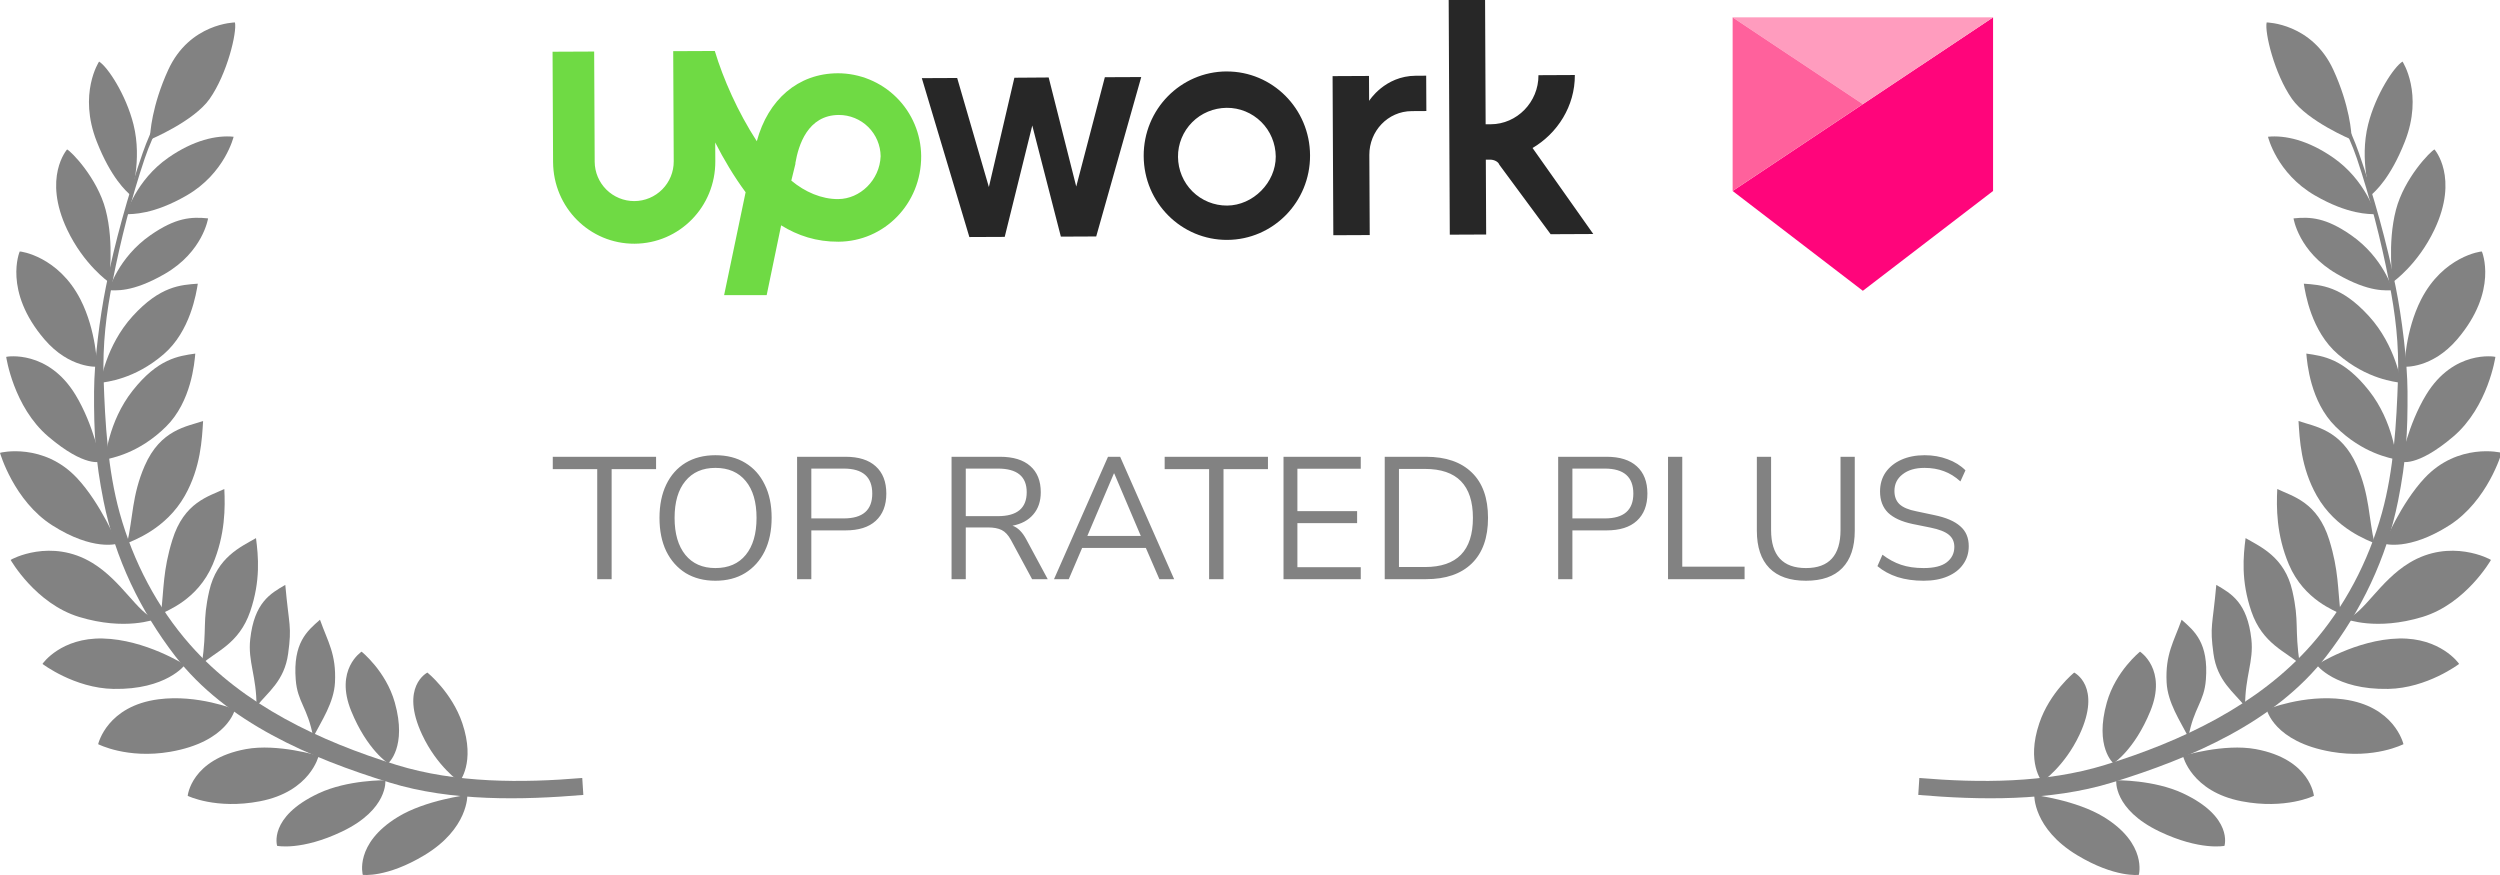<svg width="200" height="70" viewBox="0 0 200 70" fill="none" xmlns="http://www.w3.org/2000/svg">
<g clip-path="url(#clip0_6144_25422)">
<g clip-path="url(#clip1_6144_25422)">
<path d="M98.118 5.715C94.459 5.733 91.478 8.74 91.495 12.485C91.512 16.23 94.522 19.209 98.181 19.192C101.84 19.175 104.822 16.167 104.804 12.424C104.787 8.681 101.777 5.699 98.116 5.717L98.118 5.715ZM98.168 16.446C97.131 16.452 96.134 16.045 95.397 15.315C94.66 14.586 94.251 13.592 94.24 12.555C94.228 11.517 94.641 10.52 95.37 9.783C96.1 9.046 97.094 8.637 98.131 8.626C99.168 8.614 100.165 9.027 100.902 9.756C101.639 10.486 102.048 11.48 102.06 12.517C102.07 14.599 100.249 16.435 98.168 16.446ZM112.942 8.889C111.028 8.898 109.538 10.486 109.547 12.399L109.578 18.805L106.666 18.818L106.607 6.09L109.519 6.076L109.529 8.072C109.529 8.072 110.766 6.071 113.263 6.059L114.095 6.055L114.109 8.882L112.942 8.889ZM83.894 6.198L86.099 14.923L88.388 6.177L91.299 6.164L87.697 18.917L84.869 18.93L82.582 10.04L80.377 18.951L77.549 18.963L73.746 6.252L76.574 6.239L79.11 14.963L81.15 6.218L83.894 6.198ZM122.604 11.84C124.594 10.667 126 8.497 125.988 6.001L123.077 6.015C123.087 8.178 121.347 9.934 119.268 9.941L118.851 9.943L118.806 -0.123L115.894 -0.109L115.983 18.774L118.893 18.761L118.866 12.772L119.198 12.771C119.531 12.769 119.865 12.934 119.95 13.183L124.052 18.737L127.463 18.721L122.604 11.84Z" fill="#272727"/>
<path d="M67.007 5.862C63.847 5.877 61.444 7.968 60.545 11.299C59.036 8.977 57.859 6.321 57.184 4.078L53.857 4.093L53.898 12.911C53.902 13.749 53.572 14.555 52.982 15.15C52.392 15.746 51.59 16.083 50.752 16.087C49.913 16.091 49.108 15.761 48.512 15.171C47.917 14.582 47.58 13.779 47.575 12.941L47.533 4.123L44.205 4.138L44.246 12.956C44.264 16.615 47.187 19.515 50.765 19.497C54.343 19.48 57.242 16.555 57.225 12.895L57.217 11.398C57.888 12.725 58.727 14.135 59.649 15.379L57.614 25.121L61.024 25.106L62.491 18.027C63.826 18.854 65.317 19.345 67.071 19.337C70.732 19.319 73.713 16.312 73.694 12.485C73.68 10.722 72.969 9.035 71.717 7.794C70.464 6.553 68.771 5.858 67.008 5.861L67.007 5.862ZM67.055 15.928C65.724 15.934 64.391 15.358 63.305 14.447L63.632 13.116V13.039C63.876 11.623 64.611 9.208 67.107 9.197C67.987 9.195 68.833 9.542 69.459 10.16C70.085 10.779 70.442 11.62 70.451 12.5C70.376 14.414 68.803 15.918 67.055 15.927L67.055 15.928Z" fill="#6FDA44"/>
</g>
<path d="M159.445 15.278V1.389L149.028 8.333L138.611 15.278L149.028 23.264L159.445 15.278Z" fill="#FF057B"/>
<path d="M159.445 1.389H138.611L149.028 8.333L159.445 1.389Z" fill="#FF9CBE"/>
<path d="M138.611 1.389V15.278L149.028 8.333L138.611 1.389Z" fill="#FF619C"/>
<path d="M47.778 46.334V37.528H44.222V36.542H52.486V37.528H48.931V46.334H47.778ZM57.231 46.459C56.324 46.459 55.532 46.255 54.856 45.848C54.19 45.431 53.671 44.848 53.301 44.098C52.94 43.348 52.759 42.459 52.759 41.431C52.759 40.403 52.94 39.514 53.301 38.764C53.662 38.014 54.176 37.436 54.842 37.028C55.518 36.621 56.315 36.417 57.231 36.417C58.157 36.417 58.953 36.621 59.62 37.028C60.296 37.436 60.815 38.014 61.176 38.764C61.546 39.505 61.731 40.389 61.731 41.417C61.731 42.445 61.546 43.339 61.176 44.098C60.805 44.848 60.282 45.431 59.606 45.848C58.94 46.255 58.148 46.459 57.231 46.459ZM57.231 45.445C58.277 45.445 59.088 45.093 59.662 44.389C60.236 43.686 60.523 42.7 60.523 41.431C60.523 40.163 60.236 39.181 59.662 38.487C59.088 37.783 58.277 37.431 57.231 37.431C56.203 37.431 55.402 37.783 54.828 38.487C54.254 39.181 53.967 40.163 53.967 41.431C53.967 42.691 54.254 43.677 54.828 44.389C55.402 45.093 56.203 45.445 57.231 45.445ZM63.767 46.334V36.542H67.642C68.698 36.542 69.503 36.797 70.059 37.306C70.624 37.816 70.906 38.542 70.906 39.487C70.906 40.422 70.624 41.149 70.059 41.667C69.503 42.177 68.698 42.431 67.642 42.431H64.906V46.334H63.767ZM64.906 41.473H67.503C69.022 41.473 69.781 40.811 69.781 39.487C69.781 38.153 69.022 37.487 67.503 37.487H64.906V41.473ZM76.124 46.334V36.542H79.999C81.054 36.542 81.86 36.788 82.415 37.278C82.98 37.769 83.262 38.468 83.262 39.376C83.262 40.098 83.063 40.691 82.665 41.153C82.276 41.616 81.721 41.917 80.999 42.056C81.424 42.204 81.79 42.566 82.096 43.139L83.818 46.334H82.568L80.874 43.195C80.66 42.806 80.415 42.542 80.137 42.403C79.86 42.264 79.494 42.195 79.04 42.195H77.262V46.334H76.124ZM77.262 41.292H79.832C81.369 41.292 82.137 40.653 82.137 39.376C82.137 38.116 81.369 37.487 79.832 37.487H77.262V41.292ZM84.321 46.334L88.64 36.542H89.612L93.932 46.334H92.751L91.668 43.834H86.571L85.501 46.334H84.321ZM89.112 37.876L86.987 42.876H91.265L89.14 37.876H89.112ZM96.728 46.334V37.528H93.173V36.542H101.437V37.528H97.881V46.334H96.728ZM102.681 46.334V36.542H108.861V37.501H103.792V40.889H108.569V41.848H103.792V45.376H108.861V46.334H102.681ZM110.778 46.334V36.542H114.083C115.667 36.542 116.889 36.964 117.75 37.806C118.611 38.639 119.042 39.848 119.042 41.431C119.042 43.014 118.611 44.227 117.75 45.07C116.889 45.913 115.667 46.334 114.083 46.334H110.778ZM111.917 45.362H114C116.556 45.362 117.833 44.052 117.833 41.431C117.833 38.82 116.556 37.514 114 37.514H111.917V45.362ZM124.653 46.334V36.542H128.528C129.584 36.542 130.389 36.797 130.945 37.306C131.51 37.816 131.792 38.542 131.792 39.487C131.792 40.422 131.51 41.149 130.945 41.667C130.389 42.177 129.584 42.431 128.528 42.431H125.792V46.334H124.653ZM125.792 41.473H128.389C129.908 41.473 130.667 40.811 130.667 39.487C130.667 38.153 129.908 37.487 128.389 37.487H125.792V41.473ZM133.442 46.334V36.542H134.581V45.334H139.567V46.334H133.442ZM144.478 46.459C143.191 46.459 142.215 46.121 141.548 45.445C140.881 44.76 140.548 43.764 140.548 42.459V36.542H141.687V42.403C141.687 44.431 142.617 45.445 144.478 45.445C146.321 45.445 147.242 44.431 147.242 42.403V36.542H148.381V42.459C148.381 43.764 148.048 44.76 147.381 45.445C146.724 46.121 145.756 46.459 144.478 46.459ZM153.889 46.459C153.12 46.459 152.426 46.362 151.805 46.167C151.185 45.964 150.648 45.672 150.194 45.292L150.597 44.376C151.069 44.737 151.565 45.005 152.083 45.181C152.602 45.357 153.203 45.445 153.889 45.445C154.722 45.445 155.338 45.292 155.736 44.987C156.143 44.672 156.347 44.26 156.347 43.751C156.347 43.343 156.199 43.019 155.903 42.778C155.616 42.538 155.129 42.348 154.444 42.209L153 41.917C152.129 41.732 151.477 41.431 151.041 41.014C150.616 40.589 150.403 40.024 150.403 39.32C150.403 38.737 150.551 38.227 150.847 37.792C151.153 37.357 151.574 37.019 152.111 36.778C152.648 36.538 153.268 36.417 153.972 36.417C154.629 36.417 155.241 36.524 155.805 36.737C156.37 36.941 156.847 37.237 157.236 37.626L156.833 38.514C156.416 38.135 155.977 37.862 155.514 37.695C155.051 37.519 154.532 37.431 153.958 37.431C153.227 37.431 152.643 37.602 152.208 37.945C151.773 38.278 151.555 38.723 151.555 39.278C151.555 39.723 151.69 40.075 151.958 40.334C152.236 40.593 152.685 40.783 153.305 40.903L154.75 41.209C155.685 41.403 156.375 41.7 156.819 42.098C157.273 42.487 157.5 43.019 157.5 43.695C157.5 44.241 157.352 44.723 157.055 45.139C156.768 45.556 156.352 45.88 155.805 46.112C155.268 46.343 154.629 46.459 153.889 46.459Z" fill="#828282"/>
</g>
<path d="M14.113 6.754C13.122 8.382 12.084 10.31 11.415 12.237C10.227 15.655 9.194 19.367 8.475 22.937C7.989 25.348 7.538 28.876 7.525 31.324C7.508 34.582 7.628 36.803 8.282 40.073C9.203 44.679 11.25 48.899 14.019 52.491C18.092 57.775 24.844 60.658 31.173 62.606C36.125 64.131 41.807 64.003 46.667 63.594L46.58 62.238C41.766 62.644 36.477 62.661 31.73 61.196C25.623 59.312 19.467 56.42 15.194 51.563C12.593 48.606 10.655 44.941 9.572 41.026C8.623 37.597 8.407 33.821 8.291 30.352C8.196 27.499 8.5 25.103 9.011 22.491C9.659 19.18 10.51 15.85 11.578 12.675C12.269 10.621 13.473 8.498 14.471 6.86L14.113 6.754Z" fill="#828282"/>
<path d="M37.388 63.598C37.388 63.598 34.03 64.008 31.824 65.359C28.321 67.502 29.023 69.988 29.023 69.988C29.023 69.988 30.926 70.239 33.95 68.418C37.493 66.285 37.388 63.598 37.388 63.598Z" fill="#828282"/>
<path d="M30.829 62.422C30.829 62.422 27.822 62.371 25.483 63.469C21.435 65.37 22.172 67.669 22.172 67.669C22.172 67.669 24.123 68.068 27.357 66.526C31.085 64.748 30.829 62.422 30.829 62.422Z" fill="#828282"/>
<path d="M25.492 60.467C25.492 60.467 22.203 59.46 19.668 59.929C15.28 60.743 15.016 63.668 15.016 63.668C15.016 63.668 17.278 64.775 20.789 64.103C24.838 63.327 25.492 60.467 25.492 60.467Z" fill="#828282"/>
<path d="M18.792 56.757C18.792 56.757 15.817 55.533 12.678 55.943C8.581 56.479 7.876 59.455 7.852 59.533C7.852 59.533 10.167 60.735 13.609 60.144C18.226 59.351 18.792 56.757 18.792 56.757Z" fill="#828282"/>
<path d="M14.794 53.19C14.794 53.19 11.624 51.159 8.217 51.08C4.907 51.003 3.43 53.047 3.4 53.114C3.4 53.114 5.953 55.056 9.074 55.113C13.314 55.191 14.794 53.19 14.794 53.19Z" fill="#828282"/>
<path d="M12.428 49.533C11 49.04 9.764 46.481 7.392 45.035C4.082 43.017 0.887 44.745 0.851 44.795C0.851 44.795 2.841 48.291 6.325 49.353C10.028 50.482 12.428 49.533 12.428 49.533Z" fill="#828282"/>
<path d="M9.39 43.496C9.39 43.496 8.064 40.272 6.155 38.238C3.494 35.402 0.049 36.19 0 36.229C0 36.229 1.102 40.065 4.183 42.028C7.457 44.114 9.39 43.496 9.39 43.496Z" fill="#828282"/>
<path d="M8.055 36.925C8.055 36.925 7.488 33.967 6.034 31.578C3.843 27.978 0.549 28.519 0.495 28.55C0.495 28.55 1.075 32.552 3.862 34.924C6.824 37.444 8.055 36.925 8.055 36.925Z" fill="#828282"/>
<path d="M7.773 29.338C7.773 29.338 7.713 26.453 6.439 23.961C4.671 20.503 1.634 20.096 1.577 20.12C1.577 20.12 0.229 23.258 3.552 27.145C5.567 29.504 7.773 29.338 7.773 29.338Z" fill="#828282"/>
<path d="M8.704 22.566C8.704 22.566 9.16 19.497 8.451 16.783C7.786 14.236 5.685 12.095 5.367 11.955C5.367 11.955 3.391 14.193 5.375 18.373C6.709 21.185 8.704 22.566 8.704 22.566Z" fill="#828282"/>
<path d="M10.469 15.631C10.469 15.631 11.404 12.844 10.678 9.955C10.077 7.562 8.606 5.337 7.926 4.926C7.926 4.926 6.232 7.499 7.745 11.339C8.886 14.236 10.099 15.307 10.469 15.631Z" fill="#828282"/>
<path d="M12.004 11.17C12.004 11.17 15.509 9.708 16.771 7.91C18.184 5.897 18.968 2.579 18.796 1.795C18.796 1.795 15.174 1.843 13.457 5.592C12.161 8.422 11.982 10.675 12.004 11.17Z" fill="#828282"/>
<path d="M10.094 17.137C10.094 17.137 10.866 14.42 13.474 12.609C15.484 11.213 17.325 10.799 18.689 10.94C18.689 10.94 17.993 13.867 14.938 15.633C12.264 17.179 10.583 17.125 10.094 17.137Z" fill="#828282"/>
<path d="M8.707 23.221C8.707 23.221 9.436 20.62 12.044 18.809C14.055 17.413 15.283 17.33 16.647 17.471C16.647 17.471 16.241 20.144 13.186 21.91C10.512 23.455 9.196 23.209 8.707 23.221Z" fill="#828282"/>
<path d="M8.036 30.635C8.036 30.635 8.467 27.644 10.613 25.291C12.812 22.88 14.457 22.791 15.824 22.695C15.705 23.434 15.238 26.501 13.082 28.349C10.732 30.364 8.516 30.538 8.036 30.635Z" fill="#828282"/>
<path d="M8.415 36.771C8.415 36.771 8.633 33.757 10.608 31.255C12.632 28.69 14.265 28.482 15.623 28.287C15.556 29.033 15.307 32.125 13.287 34.126C11.085 36.306 8.887 36.64 8.415 36.771Z" fill="#828282"/>
<path d="M10.168 43.462C10.638 41.482 10.545 39.627 11.576 37.265C12.845 34.355 14.95 34.127 16.248 33.68C16.158 35.126 16.065 37.391 14.79 39.652C13.262 42.361 10.607 43.245 10.168 43.462Z" fill="#828282"/>
<path d="M12.873 49.125C13.122 47.104 13.024 45.662 13.787 43.198C14.727 40.162 16.706 39.713 17.946 39.121C18.017 40.568 18.031 42.775 17.013 45.167C15.793 48.032 13.286 48.859 12.873 49.125Z" fill="#828282"/>
<path d="M16.148 53.127C16.579 50.211 16.169 49.784 16.741 47.267C17.355 44.564 19.291 43.74 20.48 43.049C20.665 44.486 20.86 46.454 20.017 48.915C19.118 51.539 17.223 52.127 16.148 53.127Z" fill="#828282"/>
<path d="M20.519 56.514C20.534 54.102 19.819 52.93 20.018 51.133C20.344 48.196 21.634 47.482 22.823 46.791C23.122 50.127 23.357 50.034 23.052 52.291C22.754 54.486 21.415 55.38 20.519 56.514Z" fill="#828282"/>
<path d="M25.055 58.965C24.618 56.594 23.8 56.184 23.659 54.382C23.428 51.435 24.56 50.485 25.599 49.578C26.222 51.341 26.913 52.323 26.798 54.597C26.718 56.203 25.722 57.679 25.055 58.965Z" fill="#828282"/>
<path d="M28.927 52.133C28.927 52.133 30.874 53.685 31.583 56.197C32.588 59.756 31.055 61.065 31.055 61.065C31.055 61.065 29.375 60.01 28.1 56.888C26.738 53.554 28.927 52.133 28.927 52.133Z" fill="#828282"/>
<path d="M34.193 53.805C34.193 53.805 36.151 55.382 36.985 57.855C38.053 61.023 36.754 62.537 36.754 62.537C36.754 62.537 34.963 61.319 33.774 58.782C31.958 54.909 34.193 53.805 34.193 53.805Z" fill="#828282"/>
<g clip-path="url(#clip2_6144_25422)">
<path d="M186.015 6.754C187.005 8.382 188.043 10.31 188.712 12.237C189.9 15.655 190.934 19.367 191.652 22.937C192.139 25.348 192.589 28.876 192.602 31.324C192.62 34.582 192.499 36.803 191.846 40.073C190.925 44.679 188.877 48.899 186.108 52.491C182.035 57.775 175.283 60.658 168.954 62.606C164.002 64.131 158.32 64.003 153.461 63.594L153.547 62.238C158.363 62.644 163.65 62.661 168.398 61.196C174.504 59.312 180.66 56.42 184.932 51.563C187.535 48.606 189.473 44.941 190.556 41.026C191.505 37.597 191.72 33.821 191.837 30.352C191.932 27.499 191.627 25.103 191.116 22.491C190.468 19.18 189.617 15.85 188.551 12.675C187.858 10.621 186.654 8.498 185.657 6.86L186.015 6.754Z" fill="#828282"/>
<path d="M162.741 63.598C162.741 63.598 166.097 64.008 168.303 65.359C171.806 67.502 171.105 69.988 171.105 69.988C171.105 69.988 169.202 70.239 166.178 68.418C162.635 66.285 162.741 63.598 162.741 63.598Z" fill="#828282"/>
<path d="M169.298 62.422C169.298 62.422 172.306 62.371 174.645 63.469C178.692 65.37 177.956 67.669 177.956 67.669C177.956 67.669 176.003 68.068 172.771 66.526C169.043 64.748 169.298 62.422 169.298 62.422Z" fill="#828282"/>
<path d="M174.636 60.467C174.636 60.467 177.926 59.46 180.46 59.929C184.849 60.743 185.112 63.668 185.112 63.668C185.112 63.668 182.849 64.775 179.338 64.103C175.291 63.327 174.636 60.467 174.636 60.467Z" fill="#828282"/>
<path d="M181.336 56.757C181.336 56.757 184.312 55.533 187.451 55.943C191.547 56.479 192.252 59.455 192.277 59.533C192.277 59.533 189.962 60.735 186.52 60.144C181.903 59.351 181.336 56.757 181.336 56.757Z" fill="#828282"/>
<path d="M185.335 53.19C185.335 53.19 188.505 51.159 191.911 51.08C195.221 51.003 196.698 53.047 196.729 53.114C196.729 53.114 194.175 55.056 191.055 55.113C186.814 55.191 185.335 53.19 185.335 53.19Z" fill="#828282"/>
<path d="M187.7 49.533C189.127 49.04 190.364 46.481 192.737 45.035C196.045 43.017 199.239 44.745 199.277 44.795C199.277 44.795 197.287 48.291 193.803 49.353C190.1 50.482 187.7 49.533 187.7 49.533Z" fill="#828282"/>
<path d="M190.737 43.496C190.737 43.496 192.064 40.272 193.973 38.238C196.635 35.402 200.08 36.19 200.128 36.229C200.128 36.229 199.026 40.065 195.944 42.028C192.67 44.114 190.737 43.496 190.737 43.496Z" fill="#828282"/>
<path d="M192.072 36.925C192.072 36.925 192.639 33.967 194.093 31.578C196.285 27.978 199.578 28.519 199.632 28.55C199.632 28.55 199.053 32.552 196.265 34.924C193.304 37.444 192.072 36.925 192.072 36.925Z" fill="#828282"/>
<path d="M192.354 29.338C192.354 29.338 192.416 26.453 193.688 23.961C195.456 20.503 198.495 20.096 198.55 20.12C198.55 20.12 199.898 23.258 196.576 27.145C194.56 29.504 192.354 29.338 192.354 29.338Z" fill="#828282"/>
<path d="M191.424 22.566C191.424 22.566 190.968 19.497 191.677 16.783C192.343 14.236 194.444 12.095 194.76 11.955C194.76 11.955 196.738 14.193 194.753 18.373C193.419 21.185 191.424 22.566 191.424 22.566Z" fill="#828282"/>
<path d="M189.659 15.631C189.659 15.631 188.726 12.844 189.451 9.955C190.052 7.562 191.522 5.337 192.202 4.926C192.202 4.926 193.897 7.499 192.384 11.339C191.242 14.236 190.03 15.307 189.659 15.631Z" fill="#828282"/>
<path d="M188.124 11.17C188.124 11.17 184.619 9.708 183.357 7.91C181.944 5.897 181.16 2.579 181.332 1.795C181.332 1.795 184.954 1.843 186.67 5.592C187.968 8.422 188.145 10.675 188.124 11.17Z" fill="#828282"/>
<path d="M190.035 17.137C190.035 17.137 189.262 14.42 186.654 12.609C184.643 11.213 182.804 10.799 181.439 10.94C181.439 10.94 182.134 13.867 185.191 15.633C187.863 17.179 189.545 17.125 190.035 17.137Z" fill="#828282"/>
<path d="M191.421 23.221C191.421 23.221 190.692 20.62 188.084 18.809C186.074 17.413 184.845 17.33 183.482 17.471C183.482 17.471 183.886 20.144 186.943 21.91C189.616 23.455 190.933 23.209 191.421 23.221Z" fill="#828282"/>
<path d="M192.093 30.635C192.093 30.635 191.662 27.644 189.515 25.291C187.316 22.88 185.672 22.791 184.305 22.695C184.423 23.434 184.89 26.501 187.047 28.349C189.397 30.364 191.613 30.538 192.093 30.635Z" fill="#828282"/>
<path d="M191.714 36.771C191.714 36.771 191.495 33.757 189.521 31.255C187.496 28.69 185.863 28.482 184.506 28.287C184.572 29.033 184.822 32.125 186.843 34.126C189.043 36.306 191.242 36.64 191.714 36.771Z" fill="#828282"/>
<path d="M189.96 43.462C189.49 41.482 189.583 39.627 188.553 37.265C187.284 34.355 185.179 34.127 183.881 33.68C183.971 35.126 184.062 37.391 185.338 39.652C186.868 42.361 189.52 43.245 189.96 43.462Z" fill="#828282"/>
<path d="M187.255 49.125C187.006 47.104 187.104 45.662 186.342 43.198C185.401 40.162 183.421 39.713 182.181 39.121C182.111 40.568 182.097 42.775 183.114 45.167C184.335 48.032 186.842 48.859 187.255 49.125Z" fill="#828282"/>
<path d="M183.979 53.127C183.549 50.211 183.96 49.784 183.387 47.267C182.773 44.564 180.837 43.74 179.647 43.049C179.463 44.486 179.266 46.454 180.11 48.915C181.009 51.539 182.904 52.127 183.979 53.127Z" fill="#828282"/>
<path d="M179.609 56.514C179.595 54.102 180.309 52.93 180.11 51.133C179.783 48.196 178.494 47.482 177.304 46.791C177.006 50.127 176.771 50.034 177.076 52.291C177.374 54.486 178.713 55.38 179.609 56.514Z" fill="#828282"/>
<path d="M175.073 58.965C175.509 56.594 176.328 56.184 176.47 54.382C176.699 51.435 175.567 50.485 174.529 49.578C173.907 51.341 173.216 52.323 173.329 54.597C173.411 56.203 174.406 57.679 175.073 58.965Z" fill="#828282"/>
<path d="M171.202 52.133C171.202 52.133 169.255 53.685 168.546 56.197C167.541 59.756 169.073 61.065 169.073 61.065C169.073 61.065 170.753 60.01 172.028 56.888C173.392 53.554 171.202 52.133 171.202 52.133Z" fill="#828282"/>
<path d="M165.936 53.805C165.936 53.805 163.978 55.382 163.145 57.855C162.075 61.023 163.375 62.537 163.375 62.537C163.375 62.537 165.166 61.319 166.356 58.782C168.171 54.909 165.936 53.805 165.936 53.805Z" fill="#828282"/>
</g>
<defs>
<clipPath id="clip0_6144_25422">
<rect width="120" height="50" fill="white" transform="translate(40)"/>
</clipPath>
<clipPath id="clip1_6144_25422">
<rect width="91.667" height="23.611" fill="white" transform="translate(40)"/>
</clipPath>
<clipPath id="clip2_6144_25422">
<rect width="48" height="70" fill="white" transform="translate(152)"/>
</clipPath>
</defs>
</svg>
